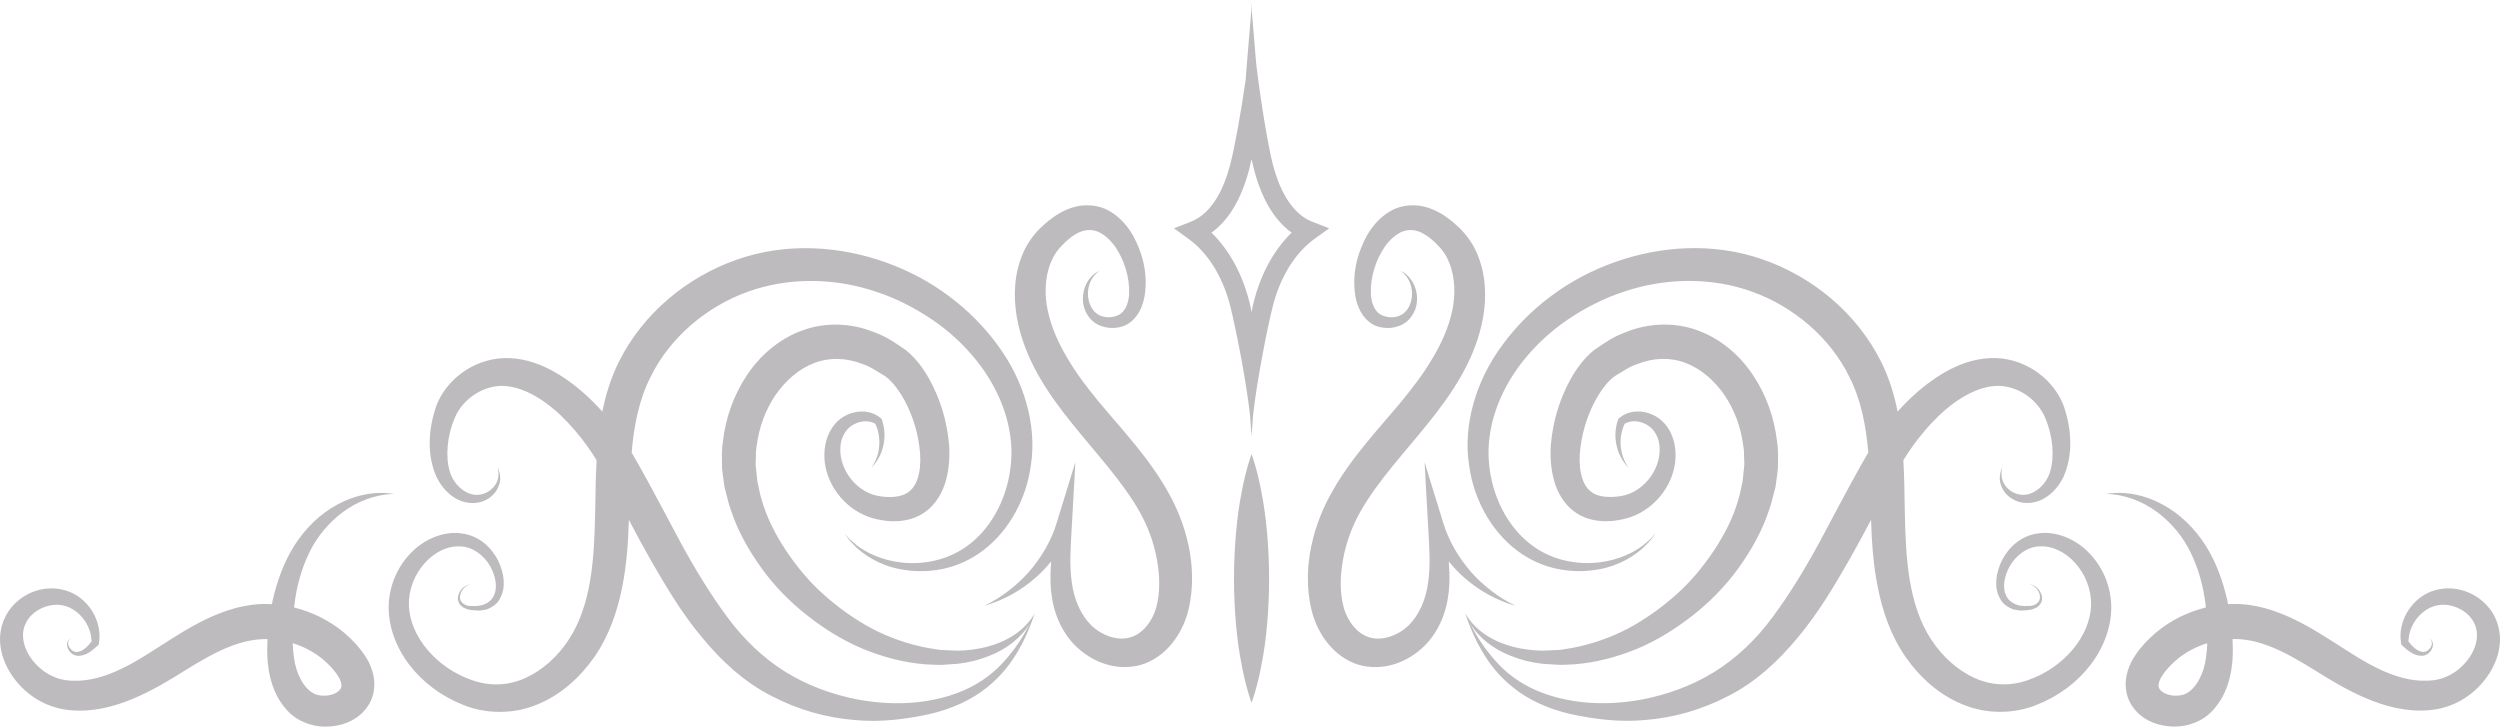 <svg version="1.1" id="图层_1" x="0px" y="0px" width="343.328px" height="99.789px" viewBox="0 0 343.328 99.789" enable-background="new 0 0 343.328 99.789" xml:space="preserve" xmlns="http://www.w3.org/2000/svg" xmlns:xlink="http://www.w3.org/1999/xlink" xmlns:xml="http://www.w3.org/XML/1998/namespace">
  <path fill="#BEBBBF" d="M160.61,67.922c-2.702-4.945-6.451-8.832-9.685-12.717c-1.613-1.949-3.113-3.928-4.333-6.01
	c-1.235-2.063-2.208-4.246-2.688-6.471c-0.484-2.212-0.407-4.529,0.328-6.479c0.381-0.998,0.866-1.795,1.672-2.594
	c0.491-0.535,0.806-0.756,1.209-1.092c0.419-0.306,0.849-0.554,1.271-0.729c0.854-0.32,1.648-0.323,2.477,0.025
	c0.824,0.367,1.631,1.102,2.277,2.01c1.27,1.841,2.028,4.283,1.922,6.532c-0.062,1.123-0.432,2.159-1.188,2.713
	c-0.387,0.261-0.871,0.406-1.42,0.454c-0.134,0.012-0.672,0.003-0.827-0.057c-0.222-0.03-0.456-0.127-0.7-0.243
	c-1.918-1.007-2.154-4.6,0.092-6.09c-2.441,1.051-3.322,5.076-0.751,7.095c0.321,0.219,0.656,0.421,1.077,0.542
	c0.457,0.149,0.584,0.162,1.092,0.221c0.752,0.053,1.567-0.077,2.313-0.463c1.513-0.853,2.189-2.468,2.438-3.889
	c0.479-2.922-0.187-5.78-1.599-8.361c-0.746-1.273-1.769-2.505-3.251-3.357c-1.483-0.861-3.484-0.985-5.083-0.457
	c-0.799,0.259-1.524,0.622-2.185,1.042c-0.645,0.43-1.372,0.995-1.781,1.396c-1.114,0.952-2.147,2.34-2.758,3.742
	c-1.269,2.865-1.381,5.967-0.896,8.838c1.015,5.814,4.307,10.566,7.622,14.67c3.329,4.146,6.837,7.85,9.211,12.021
	c1.163,2.043,1.981,4.266,2.401,6.557c0.427,2.313,0.484,4.559-0.081,6.664c-0.555,1.973-1.933,3.65-3.562,4.094
	c-1.634,0.516-3.847-0.193-5.335-1.629c-1.472-1.439-2.405-3.619-2.707-5.98c-0.336-2.379-0.144-4.92,0.004-7.508l0.497-8.938
	l-2.595,8.424c-0.737,2.391-2.05,4.625-3.729,6.576c-0.847,0.977-1.808,1.855-2.841,2.654c-1.038,0.807-2.158,1.5-3.367,2.072
	c2.565-0.723,5.011-2.047,7.069-3.863c0.777-0.672,1.479-1.434,2.136-2.232c-0.077,1.01-0.122,2.029-0.077,3.08
	c0.105,2.789,0.939,5.814,3.082,8.168c2.095,2.246,5.313,3.801,8.816,3.082l0.635-0.168l0.561-0.195
	c0.389-0.158,0.874-0.404,1.207-0.609c0.73-0.443,1.381-0.992,1.939-1.596c1.12-1.211,1.901-2.625,2.405-4.121
	c0.131-0.381,0.237-0.744,0.323-1.162c0.068-0.318,0.144-0.602,0.206-1.025c0.136-0.809,0.205-1.502,0.234-2.246
	c0.063-1.469-0.026-2.92-0.261-4.338C162.956,73.146,161.978,70.414,160.61,67.922z M135.494,88.838
	c-1.302,0.334-2.731,0.502-3.981,0.518l-2.135-0.09c-0.702-0.041-1.324-0.201-1.987-0.289c-2.625-0.492-5.223-1.395-7.612-2.635
	c-2.382-1.281-4.598-2.85-6.601-4.639c-2.021-1.773-3.732-3.867-5.213-6.063c-1.456-2.205-2.688-4.57-3.379-7.068
	c-0.211-0.609-0.292-1.25-0.447-1.873l-0.105-0.469l-0.025-0.119l-0.005-0.023l-0.022-0.215l-0.105-1.063
	c-0.034-0.346-0.09-0.719-0.108-1.041l0.032-0.865c-0.004-0.566,0.012-1.148,0.13-1.775c0.317-2.461,1.2-4.859,2.569-6.869
	c1.374-1.992,3.223-3.611,5.321-4.407c2.098-0.806,4.422-0.733,6.617,0.138c1.095,0.329,2.209,1.15,3.139,1.681
	c0.867,0.639,1.556,1.52,2.225,2.586c1.294,2.105,2.153,4.65,2.464,7.133c0.346,2.451-0.01,5.068-1.422,6.115
	c-0.675,0.57-1.732,0.781-2.908,0.744c-1.27-0.047-2.296-0.279-3.297-0.906c-1.998-1.199-3.398-3.598-3.224-5.986
	c0.064-1.15,0.641-2.332,1.566-2.912c0.93-0.617,2.232-0.828,3.22-0.25c0.875,1.82,0.764,4.248-0.55,6.061
	c1.623-1.609,2.313-4.275,1.449-6.637l-0.037-0.104l-0.125-0.105c-1.317-1.127-3.271-1.123-4.746-0.371
	c-1.604,0.797-2.525,2.377-2.844,4.018c-0.635,3.303,0.971,6.703,3.646,8.688c0.685,0.506,1.406,0.91,2.259,1.223
	c0.824,0.307,1.599,0.439,2.42,0.555c1.618,0.176,3.572,0.025,5.22-1.107c1.671-1.098,2.603-2.895,3.04-4.527
	c0.432-1.66,0.522-3.305,0.4-4.885c-0.289-3.16-1.163-6.158-2.726-8.969c-0.771-1.369-1.799-2.821-3.179-3.935
	c-1.446-1.003-2.673-1.857-4.281-2.442c-3.042-1.275-6.759-1.49-9.984-0.271c-3.241,1.176-5.854,3.503-7.63,6.203
	c-1.796,2.709-2.874,5.803-3.245,8.973c-0.13,0.773-0.155,1.609-0.141,2.467l0.011,1.266c0.029,0.383,0.087,0.713,0.127,1.072
	l0.146,1.055l0.038,0.266l0.03,0.215l0.019,0.072l0.037,0.141l0.146,0.564c0.213,0.746,0.357,1.521,0.633,2.242
	c0.948,2.959,2.48,5.641,4.242,8.098c1.772,2.455,3.896,4.629,6.253,6.475c2.352,1.848,4.898,3.449,7.657,4.604
	c2.771,1.131,5.658,1.912,8.667,2.139c0.753,0.02,1.543,0.102,2.256,0.063l2.128-0.145c1.58-0.188,2.968-0.535,4.36-1.102
	c2.271-0.883,4.373-2.449,5.582-4.516c-0.002,0.006-0.004,0.008-0.007,0.014c-0.445,0.854-1.102,2.115-2.162,3.547
	c-1.066,1.416-2.477,3.082-4.522,4.398c-2.021,1.34-4.617,2.305-7.56,2.77c-2.975,0.48-6.236,0.402-9.563-0.229
	c-3.312-0.658-6.691-1.85-9.756-3.744c-3.019-1.867-5.762-4.467-8.041-7.568c-2.3-3.104-4.391-6.535-6.331-10.098
	c-1.93-3.584-3.808-7.217-5.842-10.832c-0.317-0.549-0.633-1.094-0.949-1.641c0.32-3.707,0.999-7.242,2.588-10.367
	c2.645-5.428,7.695-9.693,13.367-11.724c5.668-2.051,12.013-1.889,17.581-0.013c2.787,0.902,5.416,2.273,7.728,3.839
	c2.393,1.62,4.418,3.523,6.109,5.64c3.373,4.213,5.13,9.283,4.73,13.938c-0.364,4.67-2.565,8.789-5.559,11.152
	c-3.012,2.436-6.68,2.938-9.466,2.631c-2.841-0.313-4.92-1.42-6.15-2.354c-0.594-0.49-1.051-0.893-1.313-1.209
	c-0.273-0.301-0.416-0.455-0.416-0.455s0.123,0.172,0.367,0.498c0.224,0.342,0.631,0.787,1.193,1.361
	c1.149,1.063,3.16,2.529,6.178,3.086c2.93,0.559,6.979,0.381,10.646-2.105c3.657-2.42,6.565-6.92,7.263-12.303
	c0.8-5.4-0.938-11.49-4.612-16.415c-1.809-2.473-4.068-4.766-6.62-6.657c-2.611-1.966-5.524-3.521-8.69-4.656
	c-6.283-2.262-13.683-2.806-20.523-0.371c-6.77,2.377-12.805,7.32-16.139,13.978c-1.122,2.248-1.821,4.553-2.283,6.873
	c-0.857-0.951-1.764-1.85-2.716-2.688c-1.585-1.367-3.313-2.582-5.249-3.464c-1.922-0.884-4.124-1.372-6.302-1.139
	c-4.396,0.507-7.758,3.705-8.737,7.107c-1.005,3.316-0.959,6.494,0.227,9.16c0.629,1.285,1.556,2.334,2.659,2.963
	c1.094,0.621,2.336,0.758,3.354,0.494c2.067-0.572,2.789-2.352,2.735-3.318c-0.023-0.891-0.318-1.324-0.372-1.432
	c0.007,0.068,0.235,0.555,0.09,1.406c-0.118,0.889-1.063,2.16-2.65,2.332c-1.513,0.199-3.369-1.119-4.001-3.203
	c-0.6-2.031-0.367-4.885,0.697-7.361c1.017-2.432,3.563-4.275,6.284-4.383c2.742-0.07,5.767,1.662,8.311,4.094
	c1.282,1.225,2.471,2.625,3.554,4.119c0.47,0.646,0.912,1.314,1.324,1.994c-0.135,2.418-0.154,4.789-0.195,7.092
	c-0.067,3.271-0.189,6.438-0.693,9.43c-0.511,3.006-1.405,5.783-2.938,8.119c-1.521,2.326-3.637,4.23-5.979,5.277
	c-2.353,1.059-4.872,1.137-7.279,0.291c-4.814-1.635-8.605-5.977-8.69-10.35c-0.106-4.293,3.483-8.271,7.11-8.018
	c1.627,0.033,3.163,1.227,3.97,2.572c0.8,1.359,1.145,2.996,0.599,4.127c-0.483,1.174-1.813,1.559-2.881,1.475
	c-1.134,0.105-1.908-0.564-1.779-1.35c0.09-0.736,0.585-1.191,0.901-1.406c0.336-0.227,0.554-0.268,0.545-0.283
	c0.006,0.018-0.215,0.031-0.579,0.229c-0.346,0.189-0.923,0.578-1.126,1.422c-0.104,0.41-0.009,0.975,0.407,1.359
	c0.195,0.197,0.447,0.332,0.74,0.441c0.248,0.09,0.543,0.152,0.85,0.164c0.302,0.02,0.611,0.064,0.938,0.063
	c0.326-0.053,0.675-0.094,1.03-0.174c0.665-0.277,1.424-0.723,1.791-1.512c0.85-1.527,0.551-3.475-0.269-5.195
	c-0.863-1.689-2.527-3.428-5.052-3.727c-2.296-0.324-4.874,0.678-6.713,2.473c-1.86,1.799-3.139,4.387-3.261,7.326
	c-0.103,2.898,0.996,5.836,2.825,8.236c1.835,2.402,4.403,4.34,7.402,5.514c2.987,1.236,6.813,1.34,10.056-0.004
	c3.271-1.287,5.957-3.705,7.963-6.572c2.016-2.895,3.188-6.324,3.839-9.684c0.607-3.053,0.806-6.123,0.9-9.143
	c0.97,1.844,1.963,3.703,3.013,5.537c2.081,3.627,4.252,7.279,6.985,10.551c2.697,3.291,5.904,6.244,9.662,8.131
	c3.668,1.91,7.551,2.959,11.249,3.26c3.701,0.373,7.21-0.137,10.301-0.789c3.126-0.713,5.872-1.986,7.903-3.627
	c2.06-1.611,3.402-3.465,4.323-5.037c0.931-1.576,1.45-2.908,1.804-3.811c0.33-0.912,0.504-1.396,0.504-1.396
	C140.686,86.725,138.107,88.164,135.494,88.838z M49.613,89.33l-0.184-0.229l-0.208-0.25l-0.317-0.367
	c-0.483-0.549-1.122-1.154-1.667-1.617c-1.989-1.654-4.34-2.822-6.842-3.436c0.014-0.135,0.021-0.271,0.036-0.402
	c0.302-2.449,0.945-4.838,1.997-7.041c1.046-2.207,2.631-4.133,4.622-5.639c1.994-1.467,4.437-2.469,7.056-2.508
	c-2.582-0.443-5.356,0.131-7.738,1.428c-2.396,1.275-4.431,3.285-5.914,5.605c-1.486,2.332-2.417,4.967-3.021,7.625
	c-0.034,0.158-0.057,0.316-0.089,0.475c-0.921-0.055-1.853-0.039-2.866,0.102l-0.989,0.168c-0.379,0.084-0.802,0.164-1.149,0.264
	c-0.716,0.195-1.419,0.422-2.091,0.686c-2.706,1.041-5.052,2.5-7.261,3.9c-2.229,1.408-4.256,2.793-6.421,3.805
	c-2.146,1.023-4.374,1.67-6.515,1.584c-0.268,0.002-0.531-0.025-0.797-0.053l-0.197-0.02c0.03,0.008-0.149-0.025,0.063,0.02
	l-0.063-0.012l-0.119-0.023l-0.477-0.1c-0.36-0.063-0.433-0.137-0.668-0.193c-0.205-0.063-0.454-0.191-0.685-0.283
	c-0.928-0.441-1.778-1.115-2.455-1.914c-1.348-1.605-1.98-3.719-1.059-5.426c0.838-1.693,3.228-2.805,5.198-2.303
	c2.043,0.508,3.746,2.621,3.776,4.938c-0.554,0.68-1.148,1.314-1.938,1.414c-0.046,0.02-0.252,0.008-0.301-0.012
	c-0.078-0.014-0.188-0.053-0.277-0.105c-0.186-0.1-0.354-0.26-0.481-0.447c-0.26-0.354-0.35-0.941,0.093-1.246
	c-0.228,0.1-0.4,0.332-0.441,0.594c-0.044,0.266,0.01,0.535,0.115,0.777c0.108,0.246,0.271,0.471,0.492,0.65
	c0.107,0.09,0.224,0.164,0.379,0.221c0.185,0.064,0.227,0.08,0.426,0.098c0.572,0.043,1.139-0.162,1.593-0.449
	c0.461-0.285,0.854-0.639,1.22-0.982l0.101-0.09l0.034-0.199c0.487-2.84-1.224-5.943-4.091-7.09
	c-2.993-1.152-6.499-0.016-8.362,2.746c-0.908,1.369-1.294,3.127-1.067,4.74c0.206,1.627,0.894,3.092,1.798,4.34
	c0.919,1.248,2.069,2.309,3.433,3.092c0.359,0.186,0.678,0.377,1.08,0.541c0.375,0.146,0.897,0.361,1.172,0.424l0.47,0.131
	l0.119,0.031l0.059,0.02l0.181,0.033l0.286,0.051c0.374,0.064,0.753,0.131,1.133,0.154c3.066,0.248,5.997-0.539,8.565-1.631
	c2.588-1.092,4.946-2.521,7.104-3.879c2.181-1.35,4.309-2.596,6.467-3.387c0.535-0.205,1.076-0.363,1.611-0.504
	c0.275-0.078,0.498-0.105,0.746-0.164l0.934-0.146c0.457-0.053,0.979-0.082,1.512-0.078c-0.047,0.969-0.06,1.947,0.013,2.965
	c0.125,1.438,0.41,2.934,1.079,4.396c0.326,0.729,0.766,1.439,1.307,2.084c0.135,0.164,0.265,0.326,0.424,0.473L39.78,97.9
	l0.112,0.109l0.06,0.055l0.171,0.139c0.256,0.193,0.455,0.383,1.021,0.691c1.782,0.945,3.516,1.063,5.282,0.719
	c1.688-0.346,3.643-1.385,4.569-3.525c0.896-2.178,0.178-4.365-0.685-5.748C50.086,89.979,49.853,89.643,49.613,89.33z
	 M46.845,94.42c-0.069,0.303-0.571,0.799-1.387,0.996c-0.753,0.227-1.774,0.117-2.296-0.141c-1.422-0.689-2.495-2.701-2.794-4.969
	c-0.095-0.639-0.144-1.303-0.17-1.979c1.472,0.461,2.867,1.182,4.059,2.145c0.441,0.379,0.76,0.658,1.142,1.072l0.323,0.363
	c0.028,0.035,0.159,0.184,0.109,0.123l0.117,0.148c0.162,0.199,0.3,0.395,0.425,0.588C46.889,93.539,46.948,94.131,46.845,94.42z
	 M204.801,81.131c-1.036-0.799-1.994-1.68-2.84-2.656c-1.68-1.949-2.992-4.186-3.729-6.576l-2.595-8.424l0.497,8.938
	c0.147,2.588,0.34,5.129,0.004,7.51c-0.302,2.361-1.235,4.541-2.707,5.979c-1.492,1.438-3.701,2.146-5.335,1.631
	c-1.629-0.443-3.008-2.123-3.561-4.094c-0.566-2.107-0.509-4.354-0.081-6.664c0.416-2.293,1.237-4.514,2.4-6.559
	c2.373-4.172,5.882-7.873,9.211-12.02c3.318-4.104,6.606-8.856,7.624-14.671c0.485-2.871,0.37-5.973-0.897-8.838
	c-0.613-1.402-1.646-2.79-2.757-3.742c-0.41-0.401-1.139-0.967-1.782-1.396c-0.659-0.42-1.385-0.783-2.185-1.042
	c-1.599-0.528-3.6-0.404-5.083,0.457c-1.482,0.853-2.505,2.084-3.251,3.357c-1.412,2.581-2.076,5.439-1.599,8.361
	c0.249,1.421,0.931,3.036,2.436,3.889c0.75,0.386,1.564,0.516,2.317,0.463c0.508-0.059,0.635-0.071,1.092-0.221
	c0.417-0.121,0.759-0.323,1.077-0.542c2.569-2.019,1.691-6.044-0.751-7.095c2.246,1.49,2.01,5.083,0.091,6.09
	c-0.243,0.116-0.479,0.213-0.7,0.243c-0.154,0.06-0.692,0.068-0.826,0.057c-0.544-0.048-1.029-0.193-1.419-0.454
	c-0.757-0.554-1.123-1.59-1.19-2.713c-0.104-2.249,0.656-4.691,1.925-6.532c0.647-0.908,1.453-1.643,2.277-2.01
	c0.828-0.349,1.621-0.346,2.476-0.025c0.423,0.175,0.851,0.423,1.272,0.729c0.401,0.336,0.716,0.557,1.207,1.092
	c0.809,0.799,1.294,1.596,1.674,2.594c0.733,1.95,0.812,4.268,0.329,6.479c-0.481,2.225-1.455,4.408-2.689,6.471
	c-1.223,2.081-2.72,4.059-4.334,6.01c-3.231,3.885-6.979,7.771-9.68,12.717c-1.372,2.49-2.35,5.223-2.825,8.051
	c-0.235,1.418-0.323,2.871-0.265,4.34c0.031,0.744,0.101,1.438,0.235,2.246c0.063,0.424,0.138,0.705,0.206,1.025
	c0.091,0.416,0.196,0.781,0.323,1.16c0.5,1.496,1.285,2.912,2.404,4.121c0.561,0.605,1.207,1.152,1.94,1.596
	c0.333,0.207,0.818,0.451,1.207,0.611l0.561,0.195l0.635,0.168c3.503,0.719,6.726-0.838,8.816-3.082
	c2.14-2.354,2.977-5.379,3.085-8.17c0.044-1.049-0.001-2.07-0.078-3.08c0.658,0.801,1.358,1.563,2.137,2.234
	c2.057,1.816,4.502,3.141,7.067,3.863C206.96,82.629,205.837,81.938,204.801,81.131z M279.969,73.244
	c-2.523,0.299-4.185,2.037-5.052,3.729c-0.819,1.721-1.117,3.668-0.269,5.193c0.37,0.791,1.126,1.234,1.791,1.514
	c0.355,0.08,0.704,0.119,1.03,0.174c0.326,0.002,0.641-0.043,0.939-0.063c0.306-0.014,0.6-0.076,0.849-0.166
	c0.289-0.107,0.545-0.242,0.741-0.439c0.416-0.387,0.51-0.949,0.406-1.361c-0.205-0.842-0.78-1.23-1.126-1.422
	c-0.363-0.195-0.586-0.211-0.578-0.227c-0.008,0.016,0.212,0.057,0.545,0.283c0.315,0.215,0.812,0.668,0.9,1.406
	c0.128,0.783-0.648,1.455-1.775,1.35c-1.075,0.084-2.4-0.301-2.885-1.475c-0.547-1.133-0.2-2.768,0.599-4.129
	c0.807-1.346,2.343-2.537,3.97-2.572c3.627-0.254,7.217,3.725,7.111,8.018c-0.085,4.373-3.874,8.717-8.691,10.35
	c-2.405,0.846-4.924,0.768-7.279-0.289c-2.343-1.049-4.458-2.953-5.976-5.279c-1.537-2.336-2.43-5.113-2.943-8.119
	c-0.5-2.99-0.622-6.158-0.689-9.428c-0.041-2.303-0.063-4.674-0.196-7.09c0.413-0.682,0.854-1.352,1.325-1.996
	c1.083-1.494,2.269-2.896,3.55-4.119c2.548-2.434,5.571-4.166,8.314-4.094c2.723,0.105,5.268,1.949,6.28,4.383
	c1.066,2.477,1.301,5.328,0.696,7.359c-0.628,2.084-2.485,3.404-4,3.205c-1.584-0.172-2.526-1.443-2.646-2.334
	c-0.146-0.852,0.083-1.336,0.09-1.404c-0.055,0.107-0.348,0.539-0.374,1.43c-0.049,0.969,0.669,2.746,2.736,3.318
	c1.02,0.266,2.263,0.129,3.354-0.494c1.104-0.629,2.031-1.676,2.659-2.961c1.186-2.666,1.233-5.846,0.227-9.162
	c-0.977-3.402-4.343-6.601-8.737-7.106c-2.178-0.233-4.381,0.255-6.306,1.139c-1.932,0.883-3.658,2.096-5.245,3.465
	c-0.953,0.838-1.857,1.734-2.716,2.688c-0.462-2.32-1.162-4.627-2.283-6.874c-3.334-6.657-9.369-11.601-16.135-13.978
	c-6.847-2.435-14.244-1.891-20.527,0.371c-3.167,1.136-6.078,2.69-8.69,4.656c-2.551,1.892-4.813,4.185-6.62,6.657
	c-3.674,4.924-5.413,11.016-4.613,16.416c0.697,5.381,3.608,9.883,7.262,12.303c3.671,2.484,7.718,2.662,10.646,2.105
	c3.018-0.557,5.027-2.025,6.178-3.086c0.563-0.576,0.972-1.021,1.194-1.361c0.243-0.328,0.367-0.498,0.367-0.498
	s-0.144,0.154-0.419,0.453c-0.259,0.316-0.716,0.719-1.311,1.211c-1.23,0.934-3.311,2.041-6.149,2.354
	c-2.788,0.305-6.455-0.195-9.463-2.631c-2.995-2.365-5.198-6.482-5.563-11.152c-0.397-4.656,1.358-9.727,4.731-13.938
	c1.69-2.116,3.717-4.02,6.108-5.64c2.312-1.565,4.939-2.937,7.73-3.839c5.566-1.876,11.907-2.038,17.575,0.013
	c5.674,2.03,10.726,6.296,13.368,11.725c1.591,3.123,2.269,6.658,2.59,10.365c-0.316,0.547-0.632,1.092-0.95,1.641
	c-2.037,3.615-3.909,7.25-5.841,10.832c-1.941,3.563-4.032,6.994-6.331,10.098c-2.28,3.104-5.027,5.703-8.042,7.568
	c-3.063,1.896-6.448,3.086-9.756,3.746c-3.324,0.631-6.589,0.709-9.564,0.227c-2.938-0.463-5.537-1.428-7.556-2.768
	c-2.048-1.316-3.456-2.984-4.521-4.4c-1.063-1.43-1.717-2.691-2.165-3.545c-0.002-0.006-0.003-0.008-0.006-0.012
	c1.209,2.063,3.308,3.629,5.581,4.512c1.394,0.566,2.781,0.916,4.361,1.104l2.127,0.143c0.713,0.041,1.5-0.041,2.256-0.063
	c3.009-0.225,5.895-1.008,8.667-2.139c2.759-1.152,5.307-2.756,7.661-4.604c2.354-1.844,4.476-4.02,6.25-6.473
	c1.761-2.457,3.293-5.141,4.241-8.098c0.277-0.723,0.421-1.496,0.634-2.244l0.146-0.564l0.037-0.141l0.019-0.07l0.034-0.215
	l0.034-0.266l0.146-1.055c0.04-0.361,0.097-0.691,0.125-1.074l0.012-1.266c0.019-0.855-0.01-1.691-0.142-2.467
	c-0.369-3.17-1.448-6.262-3.243-8.973c-1.775-2.699-4.387-5.025-7.63-6.202c-3.228-1.22-6.944-1.005-9.982,0.271
	c-1.611,0.585-2.838,1.439-4.284,2.442c-1.381,1.113-2.407,2.564-3.179,3.936c-1.563,2.809-2.437,5.807-2.726,8.967
	c-0.121,1.582-0.03,3.225,0.4,4.885c0.438,1.633,1.369,3.432,3.04,4.529c1.647,1.133,3.602,1.281,5.222,1.107
	c0.818-0.115,1.595-0.248,2.421-0.555c0.85-0.313,1.574-0.719,2.259-1.223c2.676-1.984,4.276-5.385,3.644-8.688
	c-0.313-1.641-1.238-3.221-2.847-4.018c-1.473-0.752-3.426-0.756-4.741,0.371l-0.127,0.105l-0.037,0.102
	c-0.864,2.361-0.175,5.027,1.449,6.639c-1.313-1.813-1.426-4.238-0.55-6.061c0.983-0.58,2.286-0.369,3.216,0.25
	c0.931,0.578,1.506,1.76,1.57,2.912c0.175,2.389-1.229,4.787-3.224,5.986c-1.001,0.625-2.027,0.857-3.297,0.904
	c-1.176,0.039-2.236-0.174-2.908-0.742c-1.412-1.049-1.768-3.664-1.426-6.115c0.318-2.482,1.174-5.027,2.468-7.133
	c0.668-1.066,1.356-1.947,2.226-2.586c0.929-0.531,2.043-1.354,3.138-1.682c2.199-0.871,4.521-0.943,6.617-0.138
	c2.1,0.797,3.943,2.414,5.318,4.408c1.374,2.01,2.256,4.406,2.568,6.867c0.125,0.629,0.137,1.211,0.134,1.777l0.032,0.863
	c-0.019,0.324-0.075,0.697-0.108,1.043l-0.105,1.061l-0.023,0.227l-0.004,0.014l-0.024,0.119l-0.106,0.469
	c-0.155,0.623-0.236,1.264-0.448,1.873c-0.687,2.498-1.925,4.863-3.378,7.068c-1.477,2.195-3.189,4.287-5.213,6.063
	c-2.003,1.789-4.219,3.355-6.601,4.639c-2.392,1.24-4.987,2.143-7.612,2.635c-0.659,0.088-1.282,0.248-1.987,0.289l-2.135,0.09
	c-1.25-0.016-2.682-0.184-3.98-0.518c-2.613-0.674-5.191-2.113-6.619-4.629c0,0,0.174,0.486,0.5,1.398
	c0.356,0.9,0.877,2.232,1.811,3.811c0.918,1.57,2.262,3.424,4.32,5.035c2.031,1.641,4.778,2.916,7.904,3.627
	c3.09,0.654,6.599,1.164,10.3,0.791c3.699-0.303,7.581-1.35,11.248-3.26c3.759-1.889,6.966-4.842,9.662-8.133
	c2.734-3.27,4.905-6.924,6.983-10.551c1.051-1.834,2.045-3.693,3.017-5.537c0.094,3.02,0.292,6.09,0.899,9.143
	c0.649,3.359,1.825,6.791,3.838,9.684c2.007,2.869,4.689,5.285,7.964,6.572c3.241,1.344,7.067,1.242,10.056,0.004
	c3.001-1.174,5.567-3.109,7.404-5.512c1.823-2.402,2.926-5.338,2.819-8.238c-0.118-2.938-1.396-5.525-3.257-7.326
	C284.843,73.922,282.261,72.922,279.969,73.244z M239.334,66.057l-0.001,0.006C239.339,66.021,239.343,65.994,239.334,66.057z
	 M182.537,31.354l-2.303-0.894c-3.098-1.2-4.658-4.914-5.418-7.826c-0.628-2.403-1.65-8.456-2.298-13.852l-0.592-7.121
	c-0.013-0.651-0.002-1.217,0.039-1.661l-0.089,1.071l-0.011-0.132c0.005,0.049,0.004,0.115,0.008,0.167l-0.735,8.889
	c-0.029,0.31-0.045,0.621-0.065,0.932c-0.664,4.688-1.569,9.542-2.134,11.707c-0.759,2.912-2.319,6.626-5.419,7.826l-2.301,0.894
	l1.999,1.446c2.719,1.966,4.778,5.322,5.787,9.441c0.76,3.082,2.139,10.076,2.663,14.75l0.211,2.912l0.207-2.895
	c0.521-4.674,1.9-11.682,2.663-14.768c1.012-4.119,3.066-7.476,5.787-9.441L182.537,31.354z M172.142,41.6
	c-0.104,0.427-0.186,0.852-0.263,1.276c-0.078-0.425-0.159-0.85-0.264-1.276c-0.968-3.932-2.803-7.285-5.247-9.649
	c2.346-1.67,4.111-4.609,5.167-8.639c0.124-0.477,0.236-0.96,0.344-1.446c0.105,0.486,0.22,0.97,0.344,1.446
	c1.055,4.029,2.821,6.969,5.164,8.639C174.944,34.313,173.109,37.667,172.142,41.6z M172.356,63.842
	c-0.268-0.934-0.479-1.467-0.479-1.467s-0.208,0.533-0.479,1.467c-0.269,0.934-0.617,2.266-0.901,3.863
	c-0.643,3.197-1.023,7.463-1.033,11.729c0.004,4.264,0.383,8.527,1.027,11.727c0.285,1.604,0.638,2.934,0.907,3.867
	c0.269,0.934,0.479,1.465,0.479,1.465s0.212-0.531,0.481-1.465c0.271-0.936,0.622-2.266,0.905-3.867
	c0.647-3.197,1.026-7.463,1.026-11.727c-0.007-4.266-0.394-8.529-1.033-11.729C172.976,66.105,172.623,64.773,172.356,63.842z
	 M342.196,83.992c-1.865-2.762-5.369-3.898-8.358-2.746c-2.867,1.145-4.578,4.248-4.095,7.088l0.035,0.199l0.097,0.092
	c0.37,0.344,0.762,0.695,1.223,0.982c0.455,0.285,1.022,0.492,1.592,0.447c0.201-0.016,0.24-0.031,0.428-0.098
	c0.154-0.055,0.269-0.131,0.379-0.221c0.218-0.18,0.384-0.404,0.492-0.648c0.105-0.244,0.16-0.514,0.115-0.777
	c-0.041-0.264-0.215-0.496-0.441-0.596c0.441,0.307,0.353,0.895,0.093,1.248c-0.127,0.188-0.295,0.346-0.482,0.443
	c-0.086,0.055-0.199,0.094-0.279,0.105c-0.043,0.02-0.254,0.031-0.299,0.014c-0.789-0.102-1.383-0.736-1.938-1.414
	c0.031-2.316,1.731-4.43,3.776-4.939c1.974-0.5,4.359,0.609,5.197,2.303c0.92,1.709,0.289,3.82-1.059,5.426
	c-0.677,0.799-1.527,1.475-2.455,1.916c-0.228,0.09-0.479,0.221-0.685,0.283c-0.235,0.057-0.307,0.131-0.668,0.191l-0.477,0.102
	l-0.121,0.023l-0.062,0.01c0.212-0.045,0.033-0.01,0.063-0.02l-0.197,0.02c-0.266,0.027-0.528,0.057-0.801,0.053
	c-2.139,0.088-4.363-0.561-6.51-1.582c-2.166-1.014-4.189-2.396-6.422-3.807c-2.209-1.398-4.554-2.857-7.261-3.9
	c-0.672-0.264-1.375-0.488-2.09-0.684c-0.35-0.1-0.768-0.182-1.149-0.266l-0.986-0.168c-1.016-0.139-1.948-0.154-2.87-0.1
	c-0.031-0.158-0.056-0.316-0.089-0.477c-0.604-2.656-1.533-5.291-3.021-7.625c-1.486-2.32-3.519-4.33-5.916-5.604
	c-2.377-1.299-5.154-1.873-7.732-1.43c2.615,0.041,5.059,1.043,7.052,2.508c1.994,1.506,3.577,3.432,4.62,5.641
	c1.057,2.203,1.697,4.592,2,7.039c0.014,0.133,0.022,0.27,0.036,0.4c-2.503,0.615-4.854,1.783-6.843,3.439
	c-0.545,0.463-1.179,1.066-1.664,1.617l-0.317,0.367l-0.211,0.248l-0.185,0.23c-0.238,0.311-0.472,0.646-0.693,1.008
	c-0.856,1.381-1.58,3.57-0.684,5.748c0.927,2.141,2.881,3.18,4.569,3.523c1.763,0.346,3.499,0.229,5.282-0.717
	c0.564-0.311,0.764-0.498,1.021-0.691l0.172-0.141l0.055-0.053l0.115-0.111l0.227-0.223c0.156-0.145,0.289-0.307,0.424-0.473
	c0.541-0.643,0.98-1.355,1.308-2.084c0.672-1.463,0.955-2.959,1.08-4.396c0.071-1.016,0.059-1.994,0.012-2.963
	c0.534-0.004,1.054,0.023,1.508,0.076l0.938,0.146c0.248,0.059,0.471,0.088,0.744,0.164c0.536,0.141,1.077,0.299,1.616,0.506
	c2.154,0.789,4.279,2.037,6.463,3.387c2.156,1.355,4.517,2.787,7.105,3.879c2.566,1.092,5.496,1.879,8.564,1.631
	c0.379-0.025,0.758-0.092,1.135-0.156l0.278-0.051l0.185-0.033l0.059-0.02l0.119-0.031l0.471-0.131
	c0.277-0.061,0.796-0.275,1.173-0.422c0.403-0.166,0.719-0.357,1.075-0.541c1.365-0.785,2.521-1.846,3.437-3.092
	c0.904-1.248,1.592-2.713,1.797-4.34C343.492,87.119,343.104,85.361,342.196,83.992z M300.162,95.275
	c-0.521,0.258-1.543,0.367-2.294,0.141c-0.813-0.197-1.318-0.693-1.388-0.996c-0.104-0.289-0.044-0.881,0.477-1.65
	c0.118-0.193,0.262-0.391,0.417-0.59l0.124-0.148c-0.057,0.063,0.077-0.086,0.105-0.121l0.323-0.363
	c0.386-0.414,0.701-0.693,1.144-1.072c1.189-0.965,2.585-1.686,4.056-2.146c-0.027,0.678-0.077,1.342-0.173,1.98
	C302.655,92.574,301.584,94.588,300.162,95.275z" class="color c1"/>
</svg>